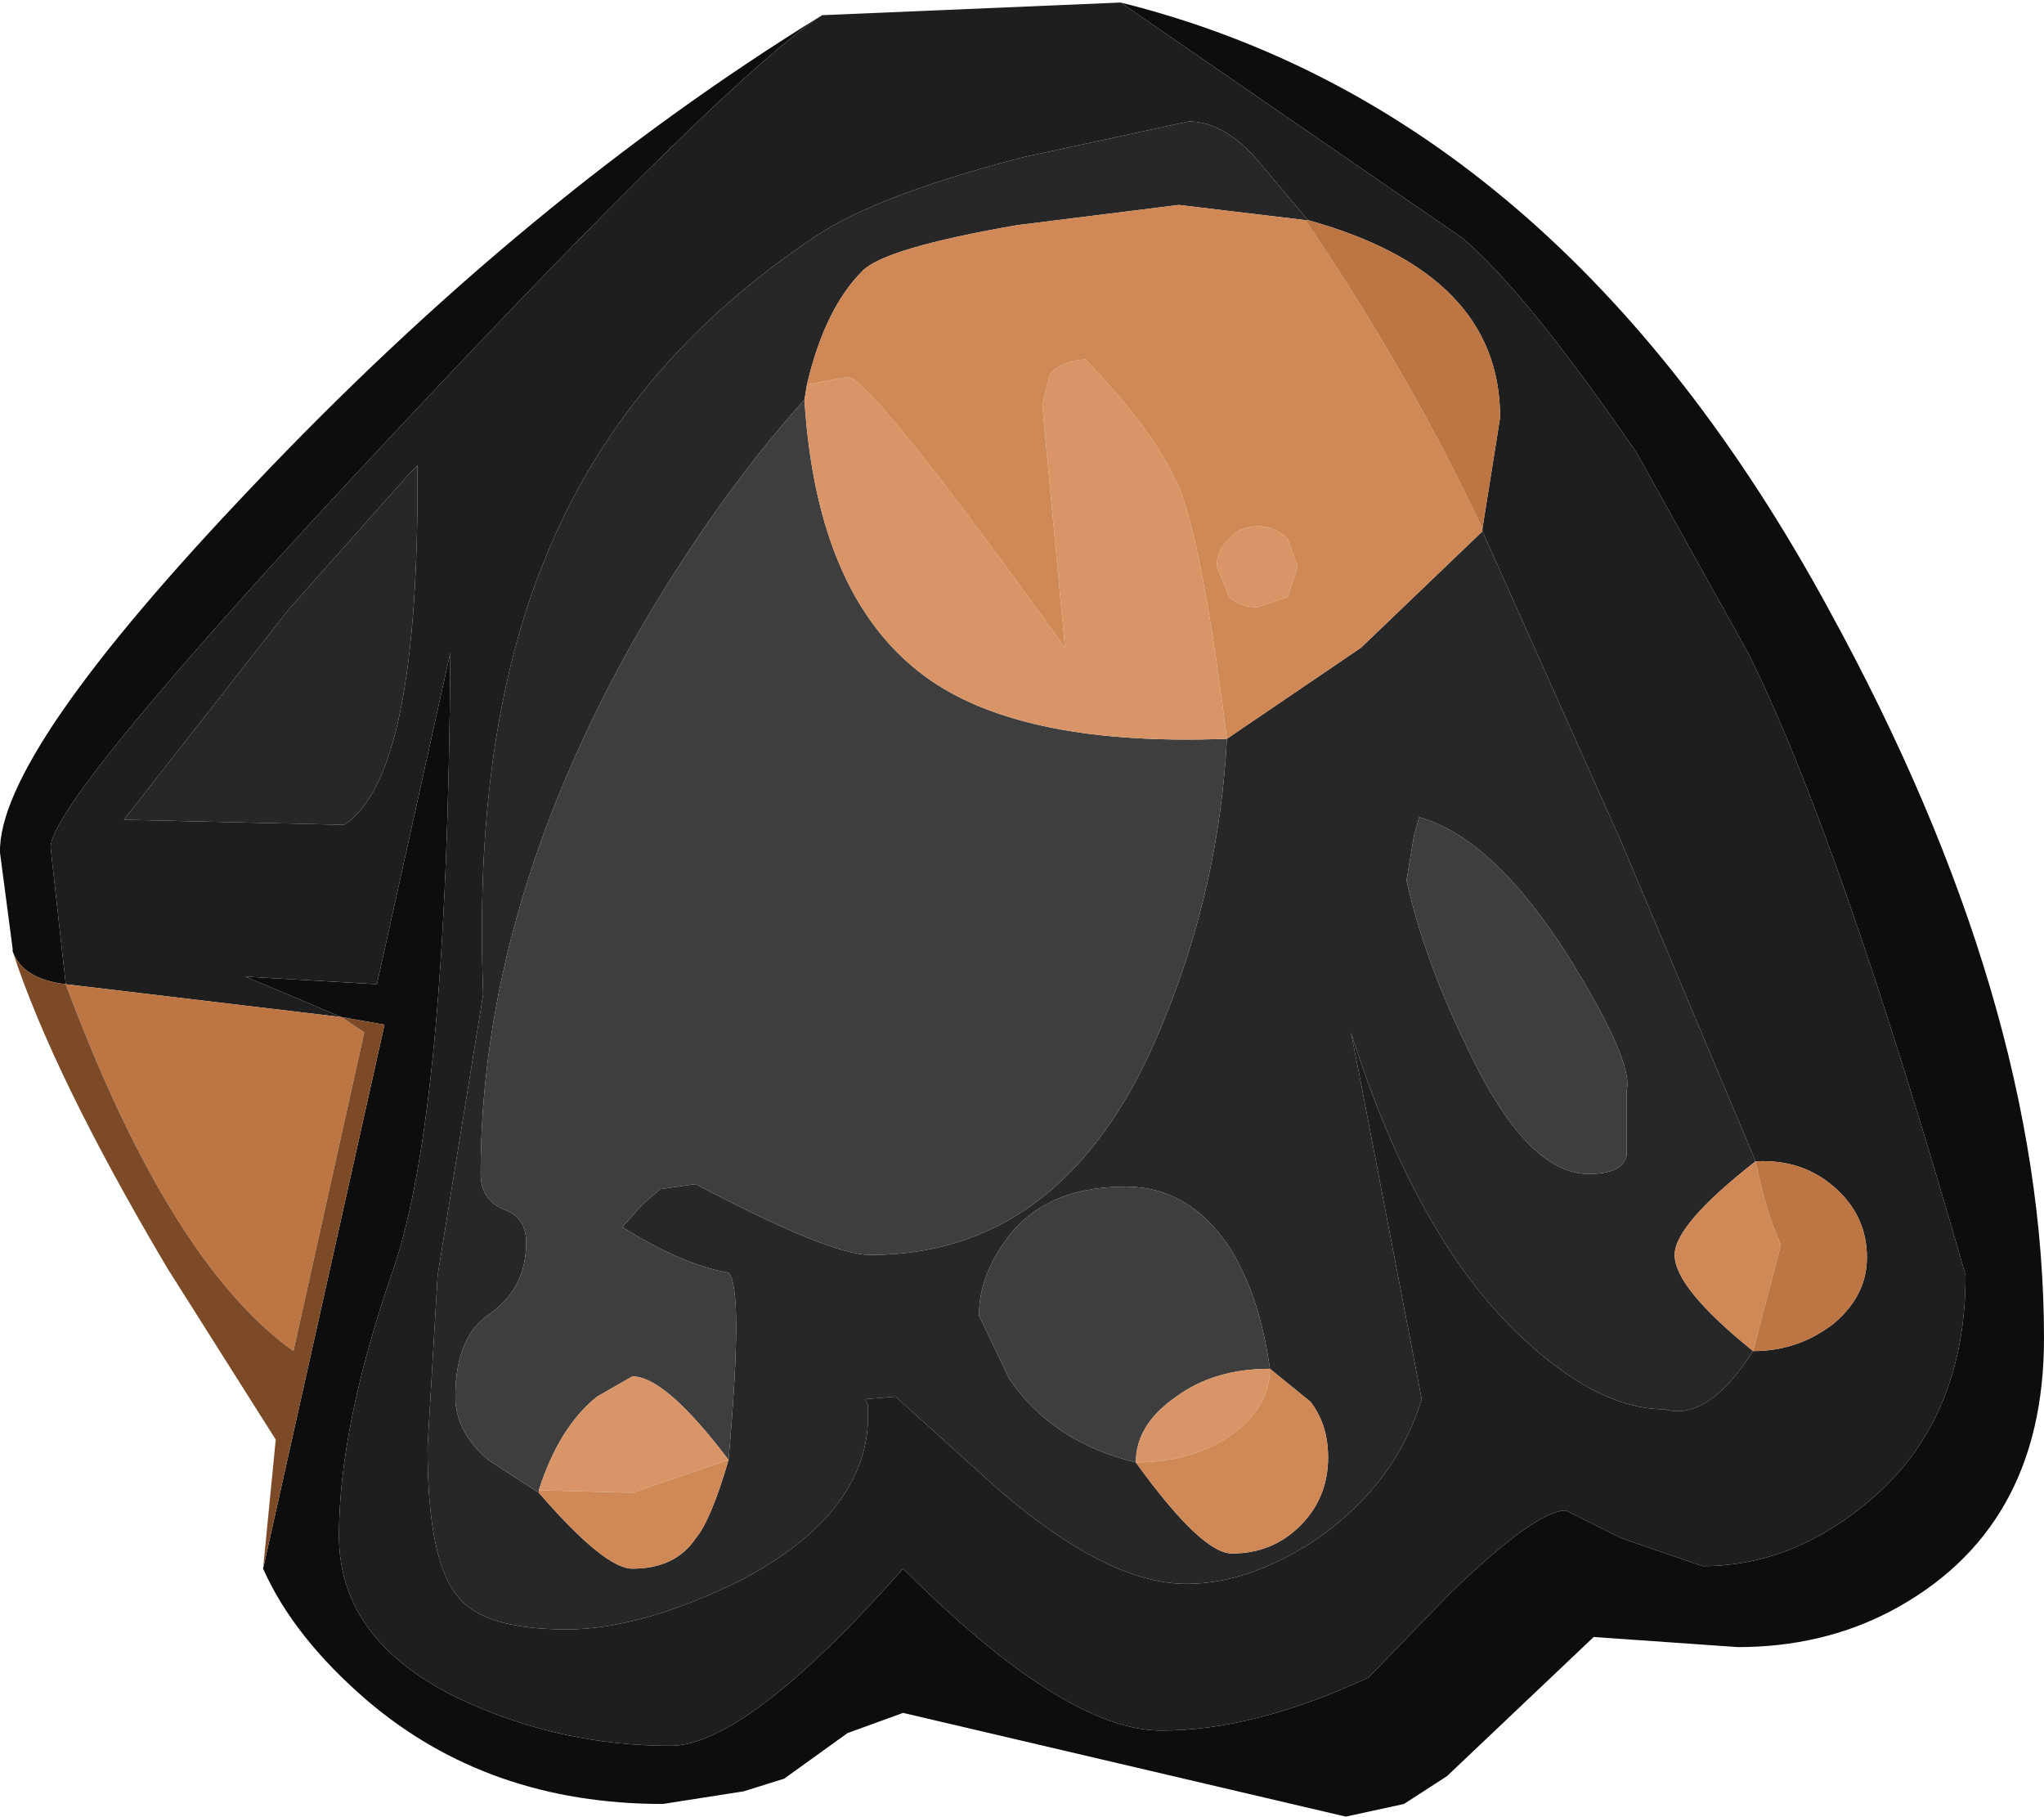 <?xml version="1.0" encoding="UTF-8" standalone="no"?>
<svg xmlns:ffdec="https://www.free-decompiler.com/flash" xmlns:xlink="http://www.w3.org/1999/xlink" ffdec:objectType="shape" height="35.9px" width="40.4px" xmlns="http://www.w3.org/2000/svg">
  <g transform="matrix(1.0, 0.0, 0.0, 1.0, 20.6, 4.25)">
    <path d="M-13.85 15.85 L-15.75 15.05 -13.15 15.2 -11.7 8.65 Q-11.75 17.8 -12.85 20.9 -13.9 23.95 -13.9 26.1 -13.9 28.25 -11.35 29.4 -9.45 30.25 -7.35 30.25 -5.85 30.25 -2.75 26.75 0.45 29.95 2.35 29.95 4.2 29.95 6.45 28.9 L8.05 27.25 Q9.75 25.6 10.35 25.6 L11.45 26.15 13.05 26.7 Q14.8 26.7 16.3 25.45 18.25 23.85 18.25 20.95 15.75 12.25 13.95 8.65 L11.75 4.7 Q9.55 1.5 8.3 0.45 L1.55 -4.2 Q10.2 -2.05 15.55 7.8 19.8 15.55 19.8 22.2 19.8 26.0 16.75 27.6 15.4 28.3 13.75 28.3 L10.9 28.1 8.0 30.85 7.15 31.4 6.0 31.65 -2.75 29.6 -3.85 30.0 -5.1 30.9 -5.9 31.15 -7.5 31.4 Q-10.95 31.4 -13.35 29.35 -14.8 28.1 -15.4 26.75 L-13.0 16.0 -13.85 15.85 M-4.35 -3.95 Q-6.2 -2.75 -12.85 4.35 -19.6 11.55 -19.6 12.5 L-19.3 15.2 Q-20.15 15.1 -20.35 14.55 L-20.35 14.5 -20.6 12.6 Q-20.65 10.65 -15.6 5.35 -10.2 -0.35 -4.35 -3.95" fill="#0d0d0d" fill-rule="evenodd" stroke="none"/>
    <path d="M5.25 0.1 L4.2 -1.15 Q3.55 -1.85 2.9 -1.85 L-0.35 -1.15 Q-3.25 -0.4 -4.45 0.4 -8.3 2.95 -9.85 6.85 -11.25 10.3 -11.05 15.4 L-11.95 20.95 -12.15 24.35 Q-12.15 26.6 -11.55 27.3 -11.05 27.95 -9.4 27.95 -7.9 27.95 -5.9 26.95 -3.3 25.55 -3.45 23.5 L-3.5 23.4 -2.9 23.35 -0.85 25.2 Q1.3 27.05 2.85 27.05 4.1 27.05 5.45 26.15 7.0 25.05 7.5 23.4 L6.25 16.9 6.1 16.15 Q7.4 20.25 9.5 22.2 11.0 23.6 12.3 23.6 13.15 23.85 14.05 22.45 14.95 22.45 15.65 21.9 16.3 21.35 16.3 20.6 16.3 19.8 15.7 19.25 15.05 18.65 14.1 18.7 L11.45 12.4 8.7 6.25 8.7 6.2 9.05 4.0 Q9.05 1.15 5.25 0.1 M1.55 -4.2 L8.3 0.45 Q9.55 1.5 11.75 4.7 L13.95 8.65 Q15.75 12.25 18.25 20.95 18.25 23.85 16.3 25.45 14.8 26.7 13.05 26.7 L11.45 26.15 10.35 25.6 Q9.75 25.6 8.05 27.25 L6.45 28.9 Q4.2 29.95 2.35 29.95 0.45 29.95 -2.75 26.75 -5.85 30.25 -7.35 30.25 -9.45 30.25 -11.35 29.4 -13.9 28.25 -13.9 26.1 -13.9 23.95 -12.85 20.9 -11.75 17.8 -11.7 8.65 L-13.15 15.2 -15.75 15.05 -13.85 15.85 -19.3 15.2 -19.6 12.5 Q-19.6 11.55 -12.85 4.35 -6.2 -2.75 -4.35 -3.95 L1.55 -4.2 M-14.9 7.8 L-18.15 11.95 -13.8 12.05 Q-12.3 11.1 -12.35 4.95 L-12.5 5.1 -14.9 7.8" fill="#1e1e1e" fill-rule="evenodd" stroke="none"/>
    <path d="M14.05 22.45 Q13.15 23.85 12.3 23.6 11.0 23.6 9.5 22.2 7.4 20.25 6.1 16.15 L6.25 16.9 7.5 23.4 Q7.0 25.05 5.45 26.15 4.1 27.05 2.85 27.05 1.3 27.05 -0.85 25.2 L-2.9 23.35 -3.5 23.4 -3.45 23.5 Q-3.3 25.55 -5.9 26.95 -7.9 27.95 -9.4 27.95 -11.05 27.95 -11.55 27.3 -12.15 26.6 -12.15 24.35 L-11.95 20.95 -11.05 15.4 Q-11.25 10.3 -9.85 6.85 -8.3 2.95 -4.45 0.4 -3.25 -0.4 -0.35 -1.15 L2.9 -1.85 Q3.55 -1.85 4.2 -1.15 L5.25 0.1 5.2 0.1 2.7 -0.2 -0.5 0.2 Q-3.1 0.65 -3.55 1.1 -4.3 1.85 -4.65 3.35 L-4.7 3.65 Q-6.5 5.65 -8.1 8.45 -11.1 13.8 -11.1 18.95 -11.1 19.45 -10.65 19.65 -10.2 19.8 -10.2 20.3 -10.2 21.2 -10.9 21.7 -11.6 22.15 -11.6 23.35 -11.6 24.05 -10.95 24.6 L-9.95 25.25 Q-8.65 26.75 -8.1 26.75 -7.25 26.75 -6.85 26.15 -6.55 25.8 -6.2 24.6 -5.9 21.2 -6.2 20.9 -7.1 20.75 -8.3 20.0 L-7.9 19.55 -7.55 19.25 -6.85 19.15 Q-4.2 20.55 -3.4 20.55 0.6 20.55 2.45 15.8 3.5 13.2 3.65 10.35 L6.3 8.55 8.7 6.25 11.45 12.4 14.1 18.7 Q12.5 19.95 12.5 20.55 12.5 21.2 14.05 22.45 M7.45 11.9 L7.35 12.25 7.2 13.15 Q7.55 14.7 8.35 16.35 9.55 18.95 10.8 18.95 11.45 18.95 11.55 18.6 L11.55 17.3 Q11.7 16.75 10.4 14.65 8.9 12.3 7.45 11.9 M4.5 22.8 Q4.3 21.35 3.7 20.4 2.9 19.2 1.65 19.2 0.0 19.2 -0.75 20.3 -1.25 21.0 -1.25 21.75 L-0.65 23.0 Q0.2 24.25 1.85 24.65 3.15 26.45 3.75 26.45 4.55 26.45 5.1 25.9 5.65 25.35 5.65 24.55 5.65 23.9 5.3 23.45 L4.5 22.8 M-14.9 7.8 L-12.5 5.1 -12.35 4.95 Q-12.3 11.1 -13.8 12.05 L-18.15 11.95 -14.9 7.8" fill="#272727" fill-rule="evenodd" stroke="none"/>
    <path d="M3.65 10.35 Q3.5 13.2 2.45 15.8 0.6 20.55 -3.4 20.55 -4.2 20.55 -6.85 19.15 L-7.55 19.25 -7.9 19.55 -8.3 20.0 Q-7.1 20.75 -6.2 20.9 -5.9 21.2 -6.2 24.6 -7.45 22.95 -8.1 22.95 L-8.8 23.35 Q-9.55 23.95 -9.95 25.2 L-9.95 25.25 -10.95 24.6 Q-11.6 24.05 -11.6 23.35 -11.6 22.15 -10.9 21.7 -10.2 21.2 -10.2 20.3 -10.2 19.8 -10.65 19.65 -11.1 19.45 -11.1 18.95 -11.1 13.8 -8.1 8.45 -6.5 5.65 -4.7 3.65 -4.45 7.65 -2.2 9.2 -0.3 10.5 3.65 10.35 M7.45 11.9 Q8.9 12.3 10.4 14.65 11.7 16.75 11.55 17.3 L11.55 18.6 Q11.45 18.95 10.8 18.95 9.55 18.95 8.35 16.35 7.55 14.7 7.2 13.15 L7.35 12.25 7.45 11.9 M4.5 22.8 Q3.4 22.8 2.65 23.35 1.85 23.9 1.85 24.65 0.2 24.25 -0.65 23.0 L-1.25 21.75 Q-1.25 21.0 -0.75 20.3 0.0 19.2 1.65 19.2 2.9 19.2 3.7 20.4 4.3 21.35 4.5 22.8" fill="#3e3e3e" fill-rule="evenodd" stroke="none"/>
    <path d="M-4.7 3.65 L-4.65 3.35 -3.85 3.2 Q-3.4 3.2 0.45 8.55 L0.0 3.75 0.15 3.15 Q0.35 2.9 0.85 2.85 2.3 4.35 2.75 5.5 3.2 6.75 3.65 10.35 -0.3 10.5 -2.2 9.2 -4.45 7.65 -4.7 3.65 M4.85 7.55 L4.25 7.75 Q3.9 7.75 3.7 7.55 L3.45 6.95 Q3.45 6.6 3.7 6.4 3.9 6.15 4.25 6.15 4.6 6.15 4.85 6.4 L5.05 6.95 4.85 7.55 M1.85 24.65 Q1.85 23.9 2.65 23.35 3.4 22.8 4.5 22.8 4.5 23.55 3.75 24.1 2.95 24.65 1.85 24.65 M-9.95 25.2 Q-9.55 23.95 -8.8 23.35 L-8.1 22.95 Q-7.45 22.95 -6.2 24.6 L-8.1 25.25 -9.95 25.2" fill="#d99567" fill-rule="evenodd" stroke="none"/>
    <path d="M14.05 22.45 Q12.5 21.2 12.5 20.55 12.5 19.95 14.1 18.7 14.3 19.7 14.6 20.35 L14.05 22.45 M8.7 6.25 L6.3 8.55 3.65 10.35 Q3.2 6.75 2.75 5.5 2.3 4.35 0.85 2.85 0.35 2.9 0.15 3.15 L0.0 3.75 0.45 8.55 Q-3.4 3.2 -3.85 3.2 L-4.65 3.35 Q-4.3 1.85 -3.55 1.1 -3.1 0.65 -0.5 0.2 L2.7 -0.2 5.2 0.1 Q7.3 3.2 8.7 6.2 L8.7 6.25 M-6.2 24.6 Q-6.55 25.8 -6.85 26.15 -7.25 26.75 -8.1 26.75 -8.65 26.75 -9.95 25.25 L-9.95 25.2 -8.1 25.25 -6.2 24.6 M4.85 7.55 L5.05 6.95 4.85 6.4 Q4.6 6.15 4.25 6.15 3.9 6.15 3.7 6.4 3.45 6.6 3.45 6.95 L3.7 7.55 Q3.9 7.75 4.25 7.75 L4.85 7.55 M1.85 24.65 Q2.95 24.65 3.75 24.1 4.5 23.55 4.5 22.8 L5.3 23.45 Q5.65 23.9 5.65 24.55 5.65 25.35 5.1 25.9 4.55 26.45 3.75 26.45 3.15 26.45 1.85 24.65" fill="#d08857" fill-rule="evenodd" stroke="none"/>
    <path d="M5.2 0.1 L5.25 0.1 Q9.05 1.15 9.05 4.0 L8.7 6.2 Q7.3 3.2 5.2 0.1 M-19.3 15.2 L-13.85 15.85 -13.4 16.15 -14.8 22.45 Q-17.25 20.7 -19.3 15.2 M14.05 22.45 L14.6 20.35 Q14.3 19.7 14.1 18.7 15.05 18.65 15.7 19.25 16.3 19.8 16.3 20.6 16.3 21.35 15.65 21.9 14.95 22.45 14.05 22.45" fill="#bd7543" fill-rule="evenodd" stroke="none"/>
    <path d="M-13.85 15.85 L-13.0 16.0 -15.4 26.75 -15.15 24.2 -17.3 20.8 Q-19.55 17.0 -20.35 14.55 -20.15 15.1 -19.3 15.2 -17.25 20.7 -14.8 22.45 L-13.4 16.15 -13.85 15.85" fill="#7d4a27" fill-rule="evenodd" stroke="none"/>
  </g>
</svg>
